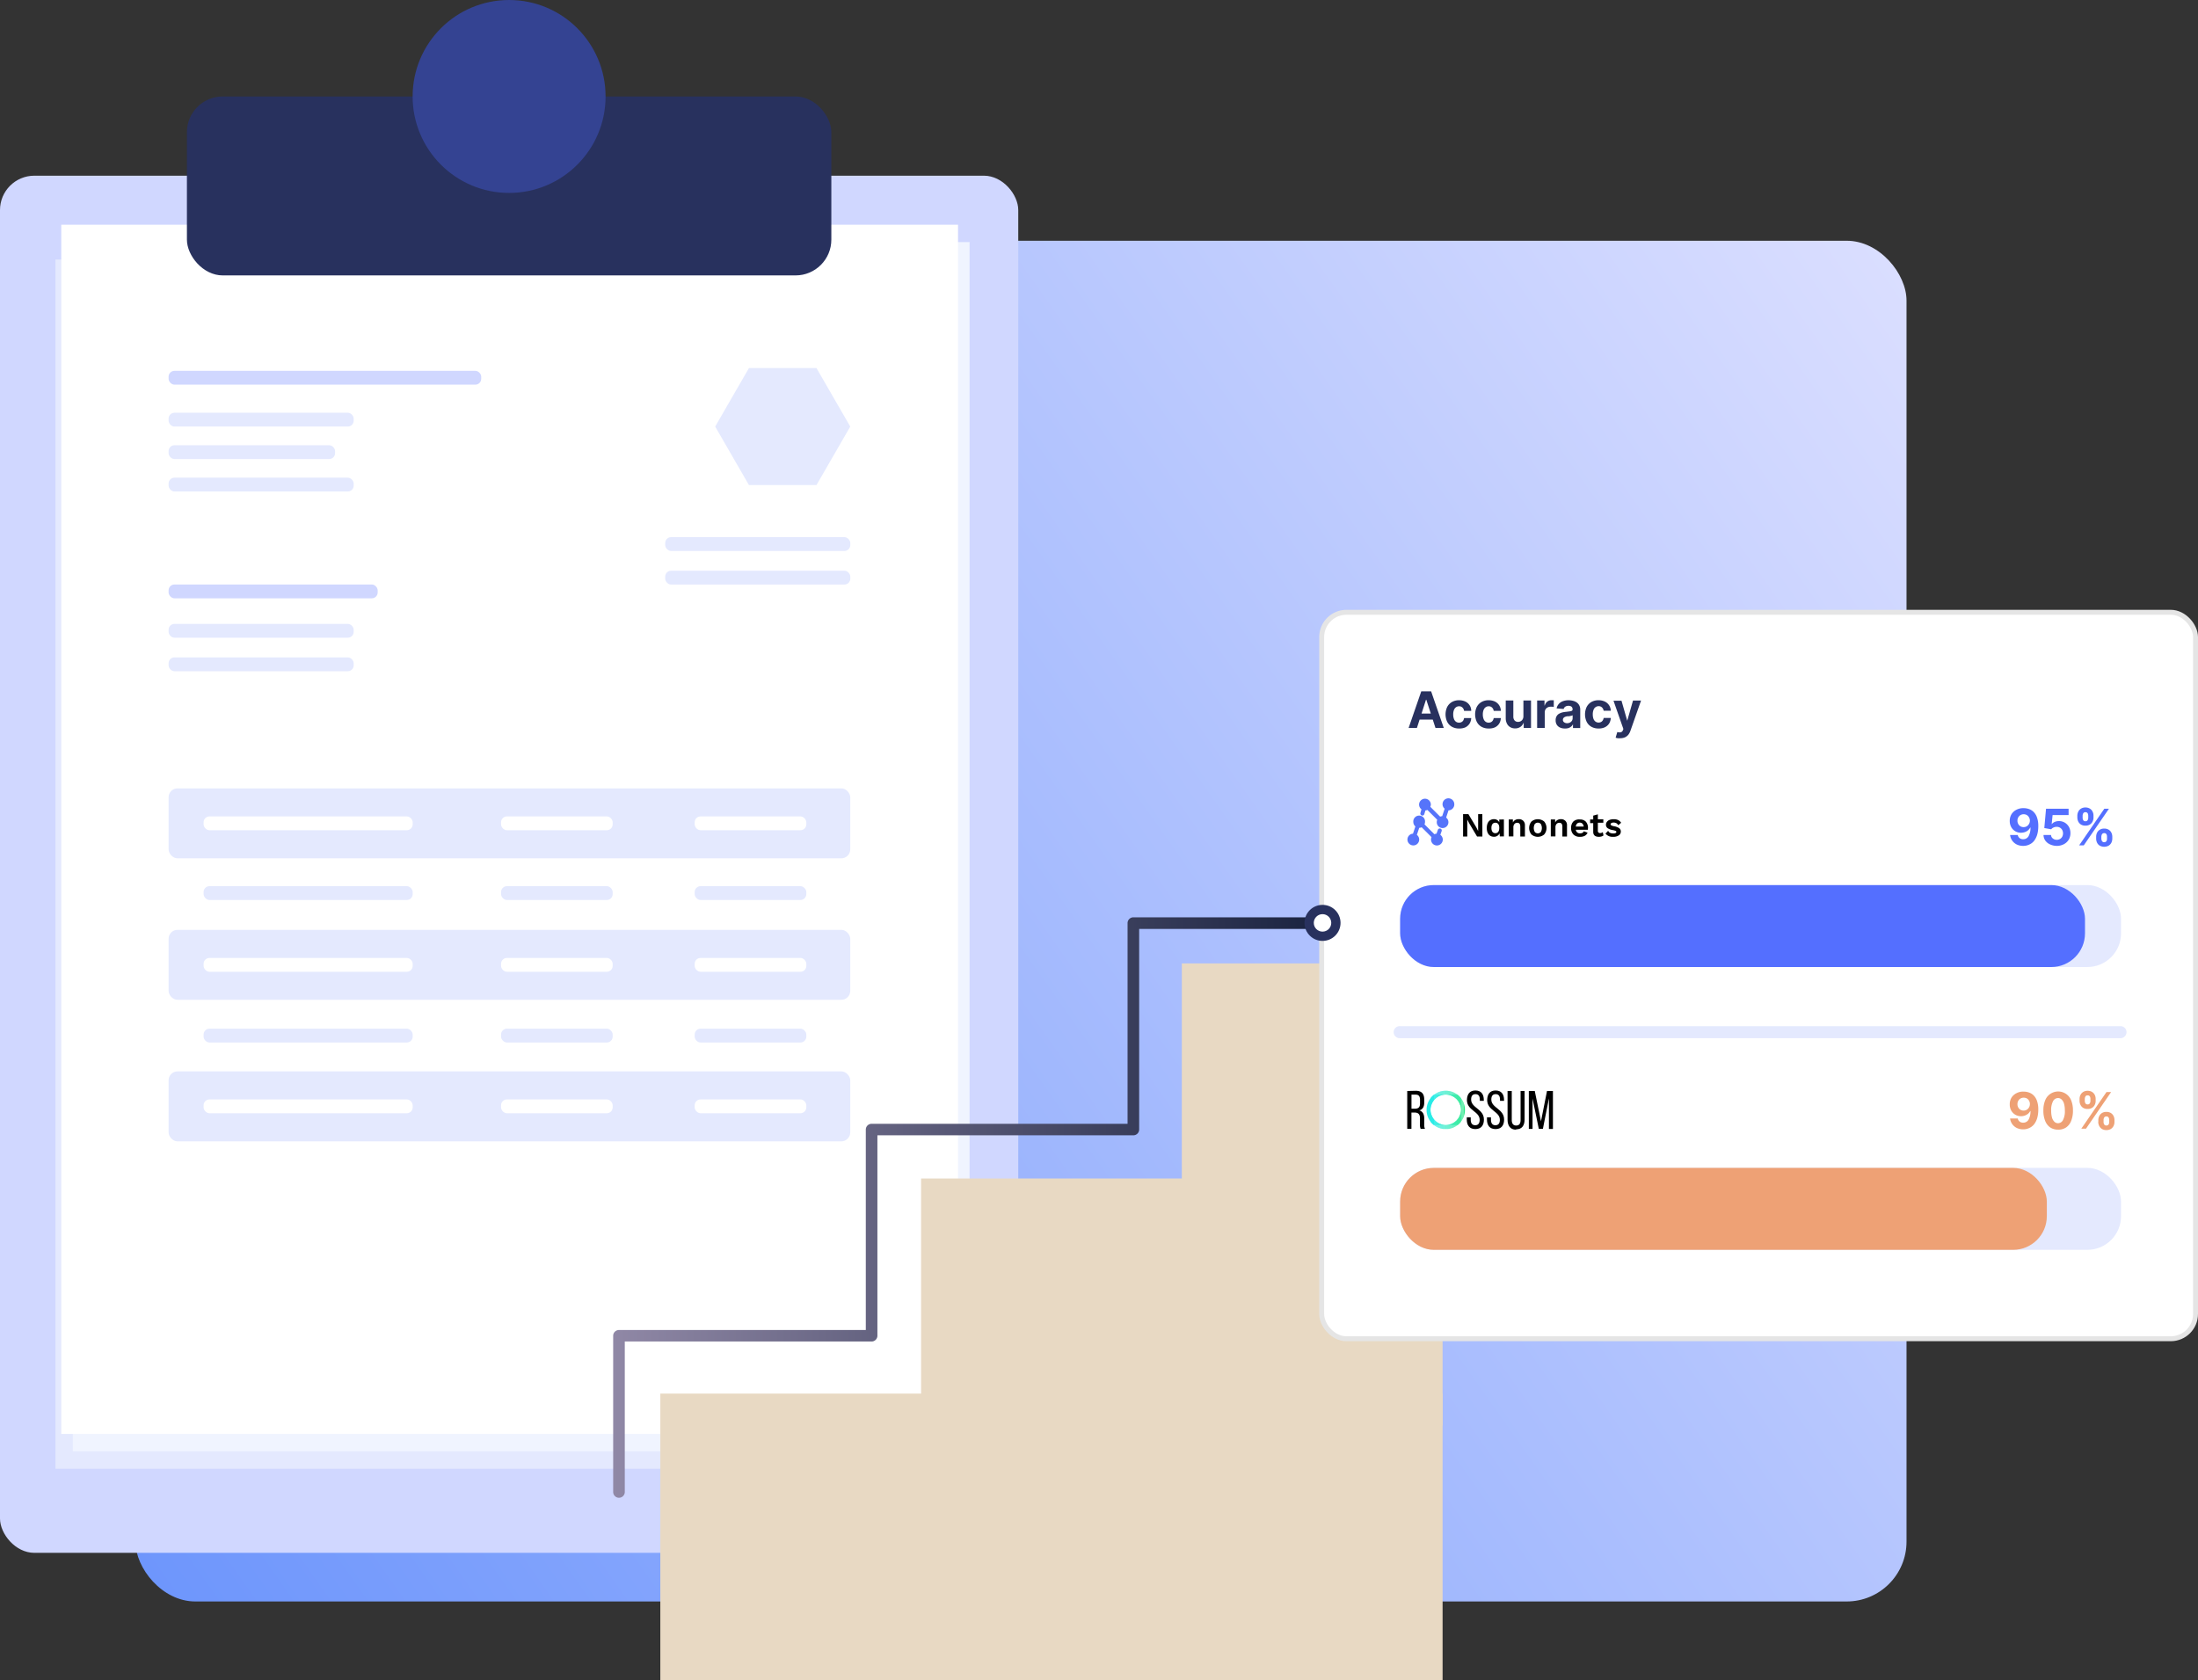 <svg xmlns="http://www.w3.org/2000/svg" xmlns:xlink="http://www.w3.org/1999/xlink" viewBox="0 0 445.21 340.32"><rect x="0" y="0" width="445.21" height="340.32" fill="#333333" stroke="none"/><defs><style>.cls-1{fill:none;clip-rule:evenodd;}.cls-2{fill:url(#New_Gradient_Swatch_copy_2);}.cls-3{fill:#d0d7ff;}.cls-4{fill:#e4e9fe;}.cls-5{fill:#f0f4ff;}.cls-11,.cls-6{fill:#fff;}.cls-7{fill:#28315e;}.cls-8{fill:#344392;}.cls-9{fill:#e8d9c3;}.cls-10{fill:url(#New_Gradient_Swatch_copy);}.cls-11{stroke:#e5e5e5;stroke-miterlimit:10;}.cls-12{fill:#546fff;}.cls-13{fill:#020202;}.cls-14{fill:#5674fa;}.cls-111,.cls-112,.cls-113,.cls-114,.cls-15{fill-rule:evenodd;}.cls-16{clip-path:url(#clip-path);}.cls-17{fill:#29ece7;}.cls-18{fill:#29ece6;}.cls-19{fill:#29ece5;}.cls-20{fill:#29ece4;}.cls-21{fill:#29ece3;}.cls-22{fill:#29ece2;}.cls-23{fill:#29ece1;}.cls-24{fill:#29ece0;}.cls-25{fill:#29ecdf;}.cls-26{fill:#29ecde;}.cls-27{fill:#29ecdd;}.cls-28{fill:#29ecdc;}.cls-29{fill:#29ebdb;}.cls-30{fill:#29ebda;}.cls-31{fill:#29ebd9;}.cls-32{fill:#29ebd8;}.cls-33{fill:#28ebd7;}.cls-34{fill:#28ebd6;}.cls-35{fill:#28ebd5;}.cls-36{fill:#28ebd4;}.cls-37{fill:#28ebd3;}.cls-38{fill:#28ebd2;}.cls-39{fill:#28ebd1;}.cls-40{fill:#28ebd0;}.cls-41{fill:#28ebcf;}.cls-42{fill:#28ebce;}.cls-43{fill:#28ebcd;}.cls-44{fill:#28ebcc;}.cls-45{fill:#28ebcb;}.cls-46{fill:#28ebca;}.cls-47{fill:#28ebc9;}.cls-48{fill:#28ebc8;}.cls-49{fill:#28ebc7;}.cls-50{fill:#28ebc6;}.cls-51{fill:#28ebc5;}.cls-52{fill:#28eac4;}.cls-53{fill:#28eac3;}.cls-54{fill:#28eac2;}.cls-55{fill:#28eac1;}.cls-56{fill:#28eac0;}.cls-57{fill:#28eabf;}.cls-58{fill:#28eabe;}.cls-59{fill:#28eabd;}.cls-60{fill:#28eabc;}.cls-61{fill:#28eabb;}.cls-62{fill:#28eaba;}.cls-63{fill:#28eab9;}.cls-64{fill:#27eab7;}.cls-65{fill:#27eab6;}.cls-66{fill:#27eab5;}.cls-67{fill:#27eab4;}.cls-68{fill:#27eab3;}.cls-69{fill:#27eab2;}.cls-70{fill:#27eab1;}.cls-71{fill:#27eab0;}.cls-72{fill:#27eaaf;}.cls-73{fill:#27eaae;}.cls-74{fill:#27eaad;}.cls-75{fill:#27eaac;}.cls-76{fill:#27e9ab;}.cls-77{fill:#27e9aa;}.cls-78{fill:#27e9a9;}.cls-79{fill:#27e9a8;}.cls-80{fill:#27e9a7;}.cls-81{fill:#27e9a6;}.cls-82{fill:#27e9a5;}.cls-83{fill:#27e9a4;}.cls-84{fill:#27e9a3;}.cls-85{fill:#27e9a2;}.cls-86{fill:#27e9a1;}.cls-87{fill:#27e9a0;}.cls-88{fill:#27e99f;}.cls-89{fill:#27e99e;}.cls-90{fill:#27e99d;}.cls-91{fill:#27e99c;}.cls-92{fill:#27e99b;}.cls-93{fill:#27e99a;}.cls-94{fill:#27e999;}.cls-95{fill:#26e998;}.cls-96{fill:#26e997;}.cls-97{fill:#26e996;}.cls-98{fill:#26e995;}.cls-99{fill:#26e894;}.cls-100{fill:#26e893;}.cls-101{fill:#26e892;}.cls-102{fill:#26e891;}.cls-103{fill:#26e890;}.cls-104{fill:#26e88f;}.cls-105{fill:#26e88e;}.cls-106{fill:#26e88d;}.cls-107{fill:#26e88c;}.cls-108{fill:#26e88b;}.cls-109{fill:#26e88a;}.cls-110,.cls-111{fill:#26e889;}.cls-112{fill:#26e888;}.cls-113{fill:#26e886;}.cls-114,.cls-115{fill:#26e885;}.cls-116{fill:#eea175;}</style><linearGradient id="New_Gradient_Swatch_copy_2" x1="387.55" y1="59" x2="26.06" y2="314.19" gradientUnits="userSpaceOnUse"><stop offset="0" stop-color="#dadeff"/><stop offset="1" stop-color="#6e96fc"/></linearGradient><linearGradient id="New_Gradient_Swatch_copy" x1="124.2" y1="244.62" x2="281.41" y2="244.62" gradientUnits="userSpaceOnUse"><stop offset="0" stop-color="#9088a6"/><stop offset="1" stop-color="#0e1936"/></linearGradient><clipPath id="clip-path"><path class="cls-1" d="M292.85,221.73a3.08,3.08,0,1,0,3.07,3.08A3.08,3.08,0,0,0,292.85,221.73Zm0,7a3.89,3.89,0,1,1,3.88-3.89,3.9,3.9,0,0,1-3.88,3.89Z"/></clipPath></defs><g id="Layer_2" data-name="Layer 2"><g id="Layer_1-2" data-name="Layer 1"><rect class="cls-2" x="27.44" y="48.77" width="358.73" height="275.64" rx="12.12"/><rect class="cls-3" y="35.59" width="206.25" height="278.97" rx="6.96"/><rect class="cls-4" x="11.23" y="52.57" width="181.64" height="244.95"/><rect class="cls-5" x="14.75" y="49.04" width="181.64" height="244.95"/><rect class="cls-6" x="12.41" y="45.52" width="181.64" height="244.95"/><rect class="cls-7" x="37.86" y="19.54" width="130.53" height="36.25" rx="7.25"/><circle class="cls-8" cx="103.12" cy="19.54" r="19.54"/><rect class="cls-3" x="34.15" y="75.12" width="63.32" height="2.8" rx="1.19"/><rect class="cls-3" x="34.15" y="118.4" width="42.35" height="2.8" rx="1.19"/><rect class="cls-4" x="34.15" y="83.61" width="37.49" height="2.8" rx="1.19"/><rect class="cls-4" x="34.15" y="90.19" width="33.72" height="2.8" rx="1.19"/><rect class="cls-4" x="34.15" y="96.76" width="37.49" height="2.8" rx="1.19"/><rect class="cls-4" x="34.15" y="126.38" width="37.49" height="2.8" rx="1.19"/><rect class="cls-4" x="34.15" y="133.17" width="37.49" height="2.8" rx="1.19"/><rect class="cls-4" x="134.74" y="108.81" width="37.49" height="2.8" rx="1.19"/><rect class="cls-4" x="134.74" y="115.61" width="37.49" height="2.8" rx="1.19"/><polygon class="cls-4" points="165.38 74.56 151.7 74.56 144.86 86.41 151.7 98.26 165.38 98.26 172.22 86.41 165.38 74.56"/><rect class="cls-4" x="34.15" y="159.7" width="138.07" height="14.17" rx="1.81"/><rect class="cls-4" x="34.15" y="188.36" width="138.07" height="14.17" rx="1.81"/><rect class="cls-4" x="34.15" y="217.03" width="138.07" height="14.17" rx="1.81"/><rect class="cls-6" x="41.24" y="165.38" width="42.35" height="2.8" rx="1.19"/><rect class="cls-6" x="101.49" y="165.38" width="22.61" height="2.8" rx="1.19"/><rect class="cls-6" x="140.71" y="165.38" width="22.61" height="2.8" rx="1.19"/><rect class="cls-6" x="41.24" y="194.05" width="42.35" height="2.8" rx="1.19"/><rect class="cls-6" x="101.49" y="194.05" width="22.61" height="2.8" rx="1.19"/><rect class="cls-6" x="140.71" y="194.05" width="22.61" height="2.8" rx="1.19"/><rect class="cls-6" x="41.24" y="222.71" width="42.35" height="2.8" rx="1.19"/><rect class="cls-6" x="101.49" y="222.71" width="22.61" height="2.8" rx="1.19"/><rect class="cls-6" x="140.71" y="222.71" width="22.61" height="2.8" rx="1.19"/><rect class="cls-4" x="41.24" y="208.38" width="42.35" height="2.8" rx="1.19"/><rect class="cls-4" x="101.49" y="208.38" width="22.61" height="2.8" rx="1.19"/><rect class="cls-4" x="140.71" y="208.38" width="22.61" height="2.8" rx="1.19"/><rect class="cls-4" x="41.24" y="179.51" width="42.35" height="2.8" rx="1.19"/><rect class="cls-4" x="101.49" y="179.51" width="22.61" height="2.8" rx="1.19"/><rect class="cls-4" x="140.71" y="179.51" width="22.61" height="2.8" rx="1.19"/><rect class="cls-9" x="186.57" y="238.73" width="105.63" height="50.03"/><rect class="cls-9" x="133.75" y="282.3" width="158.45" height="58.02"/><rect class="cls-9" x="239.38" y="195.16" width="52.82" height="53.15"/><path class="cls-10" d="M125.37,303.4a1.17,1.17,0,0,1-1.17-1.18V270.59a1.17,1.17,0,0,1,1.17-1.17h50v-40.6a1.17,1.17,0,0,1,1.18-1.17h51.84V187a1.18,1.18,0,0,1,1.18-1.18h50.66a1.18,1.18,0,1,1,0,2.35H230.74v40.63a1.18,1.18,0,0,1-1.17,1.18H177.72v40.59a1.18,1.18,0,0,1-1.17,1.18h-50v30.45A1.17,1.17,0,0,1,125.37,303.4Z"/><rect class="cls-11" x="267.71" y="124.03" width="177" height="147.16" rx="5.02"/><rect class="cls-4" x="283.6" y="179.29" width="146.02" height="16.6" rx="6.82"/><rect class="cls-12" x="283.6" y="179.29" width="138.72" height="16.6" rx="6.82"/><rect class="cls-4" x="283.6" y="236.58" width="146.02" height="16.6" rx="6.82"/><path class="cls-13" d="M300.26,169.45h-1.08l-1.59-2.67-.39-.76h0l0,.8v2.63h-.85v-4.53h1.08l1.58,2.65.39.77h0l0-.8v-2.62h.85Z"/><path class="cls-13" d="M308.54,166.27a1.22,1.22,0,0,1,.34.92v2.26h-.94v-2c0-.52-.21-.78-.61-.78a.73.73,0,0,0-.56.23,1,1,0,0,0-.23.71v1.82h-.94V166h.84l0,.62a1.11,1.11,0,0,1,.47-.51,1.35,1.35,0,0,1,.7-.17A1.24,1.24,0,0,1,308.54,166.27Z"/><path class="cls-13" d="M312.78,166.42a2.06,2.06,0,0,1,0,2.62,2,2,0,0,1-2.58,0,2.06,2.06,0,0,1,0-2.62,2,2,0,0,1,2.58,0Zm-1.9.5a1.67,1.67,0,0,0,0,1.62.82.82,0,0,0,1.22,0,1.67,1.67,0,0,0,0-1.62.82.82,0,0,0-1.22,0Z"/><path class="cls-13" d="M317.06,166.27a1.19,1.19,0,0,1,.34.92v2.26h-.94v-2c0-.52-.2-.78-.61-.78a.75.75,0,0,0-.56.23,1,1,0,0,0-.23.71v1.82h-.94V166H315l0,.62a1.11,1.11,0,0,1,.47-.51,1.32,1.32,0,0,1,.7-.17A1.2,1.2,0,0,1,317.06,166.27Z"/><path class="cls-13" d="M321.62,168.09h-2.43a.79.79,0,0,0,.86.72.9.9,0,0,0,.48-.11.55.55,0,0,0,.27-.31l.77.28a1.3,1.3,0,0,1-.55.63,2,2,0,0,1-1,.21,1.75,1.75,0,0,1-1.32-.47,1.78,1.78,0,0,1-.47-1.31,1.81,1.81,0,0,1,.45-1.31A1.68,1.68,0,0,1,320,166a1.6,1.6,0,0,1,1.23.46,1.86,1.86,0,0,1,.42,1.31C321.64,167.84,321.63,168,321.62,168.09Zm-2.18-1.25a1,1,0,0,0-.26.59h1.6a1,1,0,0,0-.26-.59.77.77,0,0,0-.54-.2A.75.75,0,0,0,319.44,166.84Z"/><path class="cls-13" d="M324.79,169.23a1.13,1.13,0,0,1-.41.21,1.83,1.83,0,0,1-.53.07c-.76,0-1.14-.34-1.14-1v-1.77h-.63V166h.63v-.78l.94-.26v1h1.11v.7h-1.11v1.62a.42.42,0,0,0,.47.47.78.78,0,0,0,.53-.19Z"/><path class="cls-13" d="M325.19,168.86l.55-.57a.81.81,0,0,0,.39.42,1.56,1.56,0,0,0,.64.12,1.17,1.17,0,0,0,.47-.08.25.25,0,0,0,.16-.23.23.23,0,0,0-.15-.2,2.4,2.4,0,0,0-.54-.16,2.6,2.6,0,0,1-1.1-.41.84.84,0,0,1-.32-.7.92.92,0,0,1,.18-.54,1.15,1.15,0,0,1,.52-.41,2.17,2.17,0,0,1,.84-.15,2,2,0,0,1,.93.17,1.5,1.5,0,0,1,.6.55l-.58.5a1,1,0,0,0-.38-.41,1.13,1.13,0,0,0-.56-.13.82.82,0,0,0-.44.1.26.26,0,0,0-.17.23.26.26,0,0,0,.16.24,1.79,1.79,0,0,0,.59.18,2.62,2.62,0,0,1,1,.39.83.83,0,0,1,.32.68.9.9,0,0,1-.41.77,1.93,1.93,0,0,1-1.16.29A1.81,1.81,0,0,1,325.19,168.86Z"/><path class="cls-14" d="M294.57,162.91a1.19,1.19,0,1,0-1.95.91l-.5,1.51a1.17,1.17,0,0,0-.41.1l-2-2a1.14,1.14,0,0,0,.11-.49,1.19,1.19,0,1,0-1.9,1l-.21.73a.42.42,0,0,0,.28.52.41.41,0,0,0,.51-.28l.22-.74a1.07,1.07,0,0,0,.4-.1l2,2a1.13,1.13,0,0,0-.1.49,1.18,1.18,0,1,0,2.36,0,1.17,1.17,0,0,0-.46-.94l.48-1.47A1.19,1.19,0,0,0,294.57,162.91Z"/><path class="cls-14" d="M291.74,169.13l.26-.75a.4.4,0,0,0,0-.32.42.42,0,0,0-.24-.21.4.4,0,0,0-.52.26l-.27.77a1.24,1.24,0,0,0-.43.11l-2-2a1.25,1.25,0,0,0,.1-.48,1.19,1.19,0,1,0-2.37,0,1.2,1.2,0,0,0,.42.9l-.49,1.47a1.19,1.19,0,1,0,.79.24l.48-1.43a1.17,1.17,0,0,0,.49-.11l2,2a1.29,1.29,0,0,0-.1.48,1.19,1.19,0,1,0,1.91-.93Z"/><path class="cls-13" d="M302.89,168.78c-.5,0-.8-.37-.8-1.06s.3-1.06.8-1.06.79.38.79,1v.07C303.68,168.41,303.38,168.78,302.89,168.78Zm.79-2.77v.56a1.14,1.14,0,0,0-1.06-.63c-.92,0-1.47.67-1.47,1.79s.55,1.77,1.47,1.77a1.19,1.19,0,0,0,1.12-.7l.05.63h.83V166Z"/><path class="cls-15" d="M286.54,224.59c.68,0,1.09-.22,1.09-1.05v-.74c0-.7-.25-1.06-.89-1.06h-.84v2.85Zm.22-3.63c1.21,0,1.72.62,1.72,1.76v.63c0,.85-.3,1.38-1,1.58.7.21,1,.79,1,1.61v1.2a2,2,0,0,0,.15.93h-.87a2,2,0,0,1-.14-.94v-1.21c0-.87-.41-1.15-1.12-1.15h-.61v3.3h-.85V221Z"/><g class="cls-16"><rect class="cls-17" x="288.96" y="220.92" width="1.49" height="7.77"/><rect class="cls-17" x="290.46" y="220.92" width="0.06" height="7.77"/><rect class="cls-18" x="290.52" y="220.92" width="0.06" height="7.77"/><rect class="cls-19" x="290.59" y="220.92" width="0.06" height="7.77"/><rect class="cls-20" x="290.65" y="220.92" width="0.06" height="7.77"/><rect class="cls-21" x="290.71" y="220.92" width="0.06" height="7.77"/><rect class="cls-22" x="290.78" y="220.92" width="0.06" height="7.77"/><rect class="cls-23" x="290.84" y="220.92" width="0.06" height="7.77"/><rect class="cls-24" x="290.91" y="220.92" width="0.06" height="7.77"/><rect class="cls-25" x="290.97" y="220.92" width="0.06" height="7.77"/><rect class="cls-26" x="291.04" y="220.92" width="0.06" height="7.77"/><rect class="cls-27" x="291.1" y="220.92" width="0.06" height="7.77"/><rect class="cls-28" x="291.16" y="220.92" width="0.06" height="7.77"/><rect class="cls-29" x="291.23" y="220.92" width="0.06" height="7.77"/><rect class="cls-30" x="291.29" y="220.92" width="0.06" height="7.77"/><rect class="cls-31" x="291.36" y="220.92" width="0.06" height="7.77"/><rect class="cls-32" x="291.42" y="220.92" width="0.06" height="7.77"/><rect class="cls-33" x="291.48" y="220.92" width="0.06" height="7.77"/><rect class="cls-34" x="291.55" y="220.92" width="0.06" height="7.77"/><rect class="cls-35" x="291.61" y="220.92" width="0.06" height="7.77"/><rect class="cls-36" x="291.68" y="220.92" width="0.06" height="7.77"/><rect class="cls-37" x="291.74" y="220.92" width="0.06" height="7.77"/><rect class="cls-38" x="291.81" y="220.92" width="0.06" height="7.77"/><rect class="cls-39" x="291.87" y="220.92" width="0.06" height="7.77"/><rect class="cls-40" x="291.93" y="220.92" width="0.06" height="7.77"/><rect class="cls-41" x="292" y="220.92" width="0.06" height="7.77"/><rect class="cls-42" x="292.06" y="220.92" width="0.06" height="7.77"/><rect class="cls-43" x="292.13" y="220.92" width="0.06" height="7.77"/><rect class="cls-44" x="292.19" y="220.92" width="0.06" height="7.77"/><rect class="cls-45" x="292.25" y="220.92" width="0.06" height="7.77"/><rect class="cls-46" x="292.32" y="220.92" width="0.06" height="7.77"/><rect class="cls-47" x="292.38" y="220.92" width="0.06" height="7.77"/><rect class="cls-48" x="292.45" y="220.92" width="0.06" height="7.77"/><rect class="cls-49" x="292.51" y="220.92" width="0.06" height="7.77"/><rect class="cls-50" x="292.58" y="220.92" width="0.06" height="7.77"/><rect class="cls-51" x="292.64" y="220.92" width="0.06" height="7.77"/><rect class="cls-52" x="292.7" y="220.92" width="0.06" height="7.77"/><rect class="cls-53" x="292.77" y="220.92" width="0.06" height="7.77"/><rect class="cls-54" x="292.83" y="220.92" width="0.06" height="7.77"/><rect class="cls-55" x="292.9" y="220.92" width="0.06" height="7.77"/><rect class="cls-56" x="292.96" y="220.92" width="0.06" height="7.77"/><rect class="cls-57" x="293.02" y="220.92" width="0.06" height="7.77"/><rect class="cls-58" x="293.09" y="220.92" width="0.06" height="7.77"/><rect class="cls-59" x="293.15" y="220.92" width="0.06" height="7.77"/><rect class="cls-60" x="293.22" y="220.92" width="0.06" height="7.77"/><rect class="cls-61" x="293.28" y="220.92" width="0.06" height="7.77"/><rect class="cls-62" x="293.35" y="220.92" width="0.06" height="7.77"/><rect class="cls-63" x="293.41" y="220.92" width="0.06" height="7.77"/><rect class="cls-64" x="293.47" y="220.92" width="0.06" height="7.77"/><rect class="cls-65" x="293.54" y="220.92" width="0.06" height="7.77"/><rect class="cls-66" x="293.6" y="220.92" width="0.06" height="7.77"/><rect class="cls-67" x="293.67" y="220.92" width="0.06" height="7.77"/><rect class="cls-68" x="293.73" y="220.92" width="0.06" height="7.77"/><rect class="cls-69" x="293.79" y="220.92" width="0.06" height="7.77"/><rect class="cls-70" x="293.86" y="220.92" width="0.06" height="7.77"/><rect class="cls-71" x="293.92" y="220.92" width="0.06" height="7.77"/><rect class="cls-72" x="293.99" y="220.92" width="0.06" height="7.77"/><rect class="cls-73" x="294.05" y="220.92" width="0.06" height="7.77"/><rect class="cls-74" x="294.11" y="220.92" width="0.06" height="7.77"/><rect class="cls-75" x="294.18" y="220.92" width="0.06" height="7.77"/><rect class="cls-76" x="294.24" y="220.92" width="0.06" height="7.77"/><rect class="cls-77" x="294.31" y="220.92" width="0.06" height="7.77"/><rect class="cls-78" x="294.37" y="220.92" width="0.06" height="7.77"/><rect class="cls-79" x="294.44" y="220.92" width="0.06" height="7.77"/><rect class="cls-80" x="294.5" y="220.92" width="0.06" height="7.77"/><rect class="cls-81" x="294.56" y="220.92" width="0.06" height="7.77"/><rect class="cls-82" x="294.63" y="220.92" width="0.06" height="7.77"/><rect class="cls-83" x="294.69" y="220.92" width="0.06" height="7.77"/><rect class="cls-84" x="294.76" y="220.92" width="0.06" height="7.77"/><rect class="cls-85" x="294.82" y="220.92" width="0.06" height="7.77"/><rect class="cls-86" x="294.88" y="220.92" width="0.06" height="7.77"/><rect class="cls-87" x="294.95" y="220.92" width="0.06" height="7.77"/><rect class="cls-88" x="295.01" y="220.92" width="0.06" height="7.77"/><rect class="cls-89" x="295.08" y="220.92" width="0.06" height="7.77"/><rect class="cls-90" x="295.14" y="220.92" width="0.06" height="7.77"/><rect class="cls-91" x="295.21" y="220.92" width="0.06" height="7.77"/><rect class="cls-92" x="295.27" y="220.92" width="0.06" height="7.77"/><rect class="cls-93" x="295.33" y="220.92" width="0.06" height="7.77"/><rect class="cls-94" x="295.4" y="220.92" width="0.06" height="7.77"/><rect class="cls-95" x="295.46" y="220.92" width="0.06" height="7.77"/><rect class="cls-96" x="295.53" y="220.92" width="0.06" height="7.77"/><rect class="cls-97" x="295.59" y="220.92" width="0.06" height="7.77"/><rect class="cls-98" x="295.65" y="220.92" width="0.06" height="7.77"/><rect class="cls-99" x="295.72" y="220.92" width="0.06" height="7.77"/><rect class="cls-100" x="295.78" y="220.92" width="0.06" height="7.77"/><rect class="cls-101" x="295.85" y="220.92" width="0.06" height="7.77"/><rect class="cls-102" x="295.91" y="220.92" width="0.06" height="7.77"/><rect class="cls-103" x="295.98" y="220.92" width="0.06" height="7.77"/><rect class="cls-104" x="296.04" y="220.92" width="0.06" height="7.77"/><rect class="cls-105" x="296.1" y="220.92" width="0.06" height="7.77"/><rect class="cls-106" x="296.17" y="220.92" width="0.06" height="7.77"/><rect class="cls-107" x="296.23" y="220.92" width="0.06" height="7.77"/><rect class="cls-108" x="296.3" y="220.92" width="0.06" height="7.77"/><rect class="cls-109" x="296.36" y="220.92" width="0.06" height="7.77"/><rect class="cls-110" x="296.42" y="220.92" width="0.06" height="7.77"/><path class="cls-111" d="M296.49,228.7v0Z"/><path class="cls-112" d="M296.49,228.7v0Z"/><path class="cls-113" d="M296.49,228.7v0Z"/><path class="cls-114" d="M296.49,228.7v0Z"/><rect class="cls-115" x="296.49" y="220.92" width="0.24" height="7.77"/><rect class="cls-17" x="289.77" y="221.73" width="0.69" height="6.16"/><rect class="cls-17" x="290.46" y="221.73" width="0.06" height="6.16"/><rect class="cls-18" x="290.52" y="221.73" width="0.06" height="6.16"/><rect class="cls-19" x="290.59" y="221.73" width="0.06" height="6.16"/><rect class="cls-20" x="290.65" y="221.73" width="0.06" height="6.16"/><rect class="cls-21" x="290.71" y="221.73" width="0.06" height="6.16"/><rect class="cls-22" x="290.78" y="221.73" width="0.06" height="6.16"/><rect class="cls-23" x="290.84" y="221.73" width="0.06" height="6.16"/><rect class="cls-24" x="290.91" y="221.73" width="0.06" height="6.16"/><rect class="cls-25" x="290.97" y="221.73" width="0.06" height="6.16"/><rect class="cls-26" x="291.04" y="221.73" width="0.06" height="6.16"/><rect class="cls-27" x="291.1" y="221.73" width="0.06" height="6.16"/><rect class="cls-28" x="291.16" y="221.73" width="0.06" height="6.16"/><rect class="cls-29" x="291.23" y="221.73" width="0.06" height="6.16"/><rect class="cls-30" x="291.29" y="221.73" width="0.06" height="6.16"/><rect class="cls-31" x="291.36" y="221.73" width="0.06" height="6.16"/><rect class="cls-32" x="291.42" y="221.73" width="0.06" height="6.16"/><rect class="cls-33" x="291.48" y="221.73" width="0.06" height="6.16"/><rect class="cls-34" x="291.55" y="221.73" width="0.06" height="6.16"/><rect class="cls-35" x="291.61" y="221.73" width="0.06" height="6.16"/><rect class="cls-36" x="291.68" y="221.73" width="0.06" height="6.16"/><rect class="cls-37" x="291.74" y="221.73" width="0.06" height="6.16"/><rect class="cls-38" x="291.81" y="221.73" width="0.06" height="6.16"/><rect class="cls-39" x="291.87" y="221.73" width="0.06" height="6.16"/><rect class="cls-40" x="291.93" y="221.73" width="0.06" height="6.16"/><rect class="cls-41" x="292" y="221.73" width="0.06" height="6.16"/><rect class="cls-42" x="292.06" y="221.73" width="0.06" height="6.16"/><rect class="cls-43" x="292.13" y="221.73" width="0.06" height="6.16"/><rect class="cls-44" x="292.19" y="221.73" width="0.06" height="6.16"/><rect class="cls-45" x="292.25" y="221.73" width="0.06" height="6.16"/><rect class="cls-46" x="292.32" y="221.73" width="0.06" height="6.16"/><rect class="cls-47" x="292.38" y="221.73" width="0.06" height="6.16"/><rect class="cls-48" x="292.45" y="221.73" width="0.06" height="6.16"/><rect class="cls-49" x="292.51" y="221.73" width="0.06" height="6.16"/><rect class="cls-50" x="292.58" y="221.73" width="0.06" height="6.16"/><rect class="cls-51" x="292.64" y="221.73" width="0.06" height="6.16"/><rect class="cls-52" x="292.7" y="221.73" width="0.06" height="6.16"/><rect class="cls-53" x="292.77" y="221.73" width="0.06" height="6.16"/><rect class="cls-54" x="292.83" y="221.73" width="0.06" height="6.16"/><rect class="cls-55" x="292.9" y="221.73" width="0.06" height="6.16"/><rect class="cls-56" x="292.96" y="221.73" width="0.06" height="6.16"/><rect class="cls-57" x="293.02" y="221.73" width="0.06" height="6.16"/><rect class="cls-58" x="293.09" y="221.73" width="0.06" height="6.16"/><rect class="cls-59" x="293.15" y="221.73" width="0.06" height="6.16"/><rect class="cls-60" x="293.22" y="221.73" width="0.06" height="6.16"/><rect class="cls-61" x="293.28" y="221.73" width="0.06" height="6.16"/><rect class="cls-62" x="293.35" y="221.73" width="0.06" height="6.16"/><rect class="cls-63" x="293.41" y="221.73" width="0.06" height="6.16"/><rect class="cls-64" x="293.47" y="221.73" width="0.06" height="6.16"/><rect class="cls-65" x="293.54" y="221.73" width="0.06" height="6.16"/><rect class="cls-66" x="293.6" y="221.73" width="0.06" height="6.16"/><rect class="cls-67" x="293.67" y="221.73" width="0.06" height="6.16"/><rect class="cls-68" x="293.73" y="221.73" width="0.06" height="6.16"/><rect class="cls-69" x="293.79" y="221.73" width="0.06" height="6.16"/><rect class="cls-70" x="293.86" y="221.73" width="0.06" height="6.16"/><rect class="cls-71" x="293.92" y="221.73" width="0.06" height="6.16"/><rect class="cls-72" x="293.99" y="221.73" width="0.06" height="6.16"/><rect class="cls-73" x="294.05" y="221.73" width="0.06" height="6.16"/><rect class="cls-74" x="294.11" y="221.73" width="0.06" height="6.16"/><rect class="cls-75" x="294.18" y="221.73" width="0.06" height="6.16"/><rect class="cls-76" x="294.24" y="221.73" width="0.06" height="6.16"/><rect class="cls-77" x="294.31" y="221.73" width="0.06" height="6.16"/><rect class="cls-78" x="294.37" y="221.73" width="0.06" height="6.16"/><rect class="cls-79" x="294.44" y="221.73" width="0.06" height="6.16"/><rect class="cls-80" x="294.5" y="221.73" width="0.06" height="6.16"/><rect class="cls-81" x="294.56" y="221.73" width="0.06" height="6.16"/><rect class="cls-82" x="294.63" y="221.73" width="0.06" height="6.16"/><rect class="cls-83" x="294.69" y="221.73" width="0.06" height="6.16"/><rect class="cls-84" x="294.76" y="221.73" width="0.06" height="6.16"/><rect class="cls-85" x="294.82" y="221.73" width="0.06" height="6.16"/><rect class="cls-86" x="294.88" y="221.73" width="0.06" height="6.16"/><rect class="cls-87" x="294.95" y="221.73" width="0.06" height="6.16"/><rect class="cls-88" x="295.01" y="221.73" width="0.06" height="6.16"/><rect class="cls-89" x="295.08" y="221.73" width="0.06" height="6.16"/><rect class="cls-90" x="295.14" y="221.73" width="0.06" height="6.16"/><rect class="cls-91" x="295.21" y="221.73" width="0.06" height="6.16"/><rect class="cls-92" x="295.27" y="221.73" width="0.06" height="6.16"/><rect class="cls-93" x="295.33" y="221.73" width="0.06" height="6.16"/><rect class="cls-94" x="295.4" y="221.73" width="0.06" height="6.16"/><rect class="cls-95" x="295.46" y="221.73" width="0.06" height="6.16"/><rect class="cls-96" x="295.53" y="221.73" width="0.06" height="6.16"/><rect class="cls-97" x="295.59" y="221.73" width="0.06" height="6.16"/><rect class="cls-98" x="295.65" y="221.73" width="0.06" height="6.16"/><rect class="cls-99" x="295.72" y="221.73" width="0.06" height="6.16"/><rect class="cls-100" x="295.78" y="221.73" width="0.06" height="6.16"/><rect class="cls-101" x="295.85" y="221.73" width="0.06" height="6.16"/><rect class="cls-102" x="295.91" y="221.73" width="0.01" height="6.16"/></g><path class="cls-15" d="M298.85,220.9h0c1.16,0,1.7.76,1.7,1.93V223h-.81v-.26c0-.69-.26-1.1-.88-1.1s-.88.41-.88,1.09c0,1.73,2.59,1.89,2.59,4.06,0,1.17-.57,1.93-1.74,1.93s-1.73-.76-1.73-1.93v-.44h.8v.49c0,.69.29,1.1.91,1.1s.9-.41.9-1.1c0-1.72-2.58-1.88-2.58-4C297.15,221.64,297.7,220.9,298.85,220.9Zm4.09,0h0c1.16,0,1.71.76,1.71,1.93V223h-.82v-.26c0-.69-.26-1.1-.88-1.1s-.88.41-.88,1.09c0,1.73,2.59,1.89,2.59,4.06,0,1.17-.56,1.93-1.74,1.93s-1.73-.76-1.73-1.93v-.44H302v.49c0,.69.28,1.1.9,1.1s.9-.41.9-1.1c0-1.72-2.57-1.88-2.57-4C301.25,221.64,301.79,220.9,302.94,220.9Zm4.16,7.87h0c1.18,0,1.71-.78,1.71-2V221H308v5.89c0,.69-.27,1.11-.89,1.11s-.9-.42-.9-1.11V221h-.85v5.84c0,1.17.54,2,1.71,2Z"/><g id="b"><path class="cls-15" d="M312.52,228.67h-.83l-1.27-6.13v6.14h-.75V221h1.2l1.26,6.15,1.22-6.15h1.2v7.7h-.81v-6.2Z"/></g><rect class="cls-116" x="283.6" y="236.58" width="130.99" height="16.6" rx="6.82"/><path class="cls-12" d="M409.9,163.71a3.14,3.14,0,0,1,1.1.19,2.42,2.42,0,0,1,.95.61,2.92,2.92,0,0,1,.66,1.12,5.08,5.08,0,0,1,.25,1.72,6.13,6.13,0,0,1-.21,1.68,3.89,3.89,0,0,1-.61,1.26,2.57,2.57,0,0,1-1,.79,2.82,2.82,0,0,1-1.24.27,2.92,2.92,0,0,1-1.32-.29,2.44,2.44,0,0,1-1.33-1.91h1.55a1.07,1.07,0,0,0,.38.63,1.12,1.12,0,0,0,.72.22,1.21,1.21,0,0,0,1.1-.63,3.49,3.49,0,0,0,.38-1.73h-.05a1.88,1.88,0,0,1-.45.56,2,2,0,0,1-.65.36,2.44,2.44,0,0,1-.77.13,2.27,2.27,0,0,1-1.17-.31,2.23,2.23,0,0,1-.82-.85,2.5,2.5,0,0,1-.29-1.24,2.56,2.56,0,0,1,.34-1.33,2.48,2.48,0,0,1,1-.92A2.93,2.93,0,0,1,409.9,163.71Zm0,1.23a1.29,1.29,0,0,0-.65.17,1.28,1.28,0,0,0-.61,1.14,1.29,1.29,0,0,0,.16.66,1.24,1.24,0,0,0,.44.47,1.26,1.26,0,0,0,.65.17,1.21,1.21,0,0,0,.5-.1,1.38,1.38,0,0,0,.4-.28,1.51,1.51,0,0,0,.27-.42,1.45,1.45,0,0,0,.1-.51,1.31,1.31,0,0,0-.17-.65,1.2,1.2,0,0,0-.44-.48A1.31,1.31,0,0,0,409.91,164.94Z"/><path class="cls-12" d="M416.66,171.35a3.32,3.32,0,0,1-1.37-.28,2.37,2.37,0,0,1-1-.78,2,2,0,0,1-.37-1.14h1.52a.93.93,0,0,0,.37.7,1.23,1.23,0,0,0,.8.27,1.29,1.29,0,0,0,.65-.17,1.17,1.17,0,0,0,.45-.46,1.45,1.45,0,0,0,.16-.68,1.41,1.41,0,0,0-.17-.69,1.24,1.24,0,0,0-.45-.46,1.36,1.36,0,0,0-.67-.17,1.6,1.6,0,0,0-.63.14,1.08,1.08,0,0,0-.47.36l-1.4-.25.35-3.91H419v1.28h-3.24l-.19,1.86h0a1.58,1.58,0,0,1,.59-.46,2.1,2.1,0,0,1,.88-.18,2.29,2.29,0,0,1,1.2.32,2.36,2.36,0,0,1,.83.86,2.61,2.61,0,0,1,.3,1.26,2.54,2.54,0,0,1-.35,1.33,2.46,2.46,0,0,1-1,.92A3.07,3.07,0,0,1,416.66,171.35Z"/><path class="cls-12" d="M420.77,165.61v-.39a1.87,1.87,0,0,1,.2-.82,1.44,1.44,0,0,1,.55-.6,1.65,1.65,0,0,1,.88-.23,1.67,1.67,0,0,1,.9.23,1.38,1.38,0,0,1,.55.6,1.74,1.74,0,0,1,.19.82v.39a1.71,1.71,0,0,1-.19.82,1.44,1.44,0,0,1-.55.6,1.69,1.69,0,0,1-.9.22,1.66,1.66,0,0,1-.89-.22,1.51,1.51,0,0,1-.55-.6A2,2,0,0,1,420.77,165.61Zm.36,5.64,5.1-7.42h.94l-5.1,7.42Zm.71-6v.39a1,1,0,0,0,.12.49.46.46,0,0,0,.44.23.47.47,0,0,0,.46-.23,1,1,0,0,0,.12-.49v-.39a1.14,1.14,0,0,0-.11-.49.49.49,0,0,0-.47-.23.46.46,0,0,0-.44.23A1.07,1.07,0,0,0,421.84,165.22Zm2.74,4.64v-.4a1.9,1.9,0,0,1,.19-.82,1.47,1.47,0,0,1,.56-.6,1.62,1.62,0,0,1,.88-.22,1.67,1.67,0,0,1,.9.22,1.44,1.44,0,0,1,.55.6,1.9,1.9,0,0,1,.19.82v.4a1.9,1.9,0,0,1-.19.82,1.47,1.47,0,0,1-.56.6,1.91,1.91,0,0,1-1.78,0,1.44,1.44,0,0,1-.55-.6A1.9,1.9,0,0,1,424.58,169.86Zm1.05-.4v.4a1.15,1.15,0,0,0,.13.48.47.47,0,0,0,.45.23.51.51,0,0,0,.46-.22.93.93,0,0,0,.11-.49v-.4a.93.93,0,0,0-.11-.49.47.47,0,0,0-.46-.23.49.49,0,0,0-.45.23A1.19,1.19,0,0,0,425.63,169.46Z"/><path class="cls-7" d="M287,147.46h-1.68l2.56-7.41h2l2.56,7.41h-1.68l-1.86-5.72h-.06Zm-.11-2.91h4v1.22h-4Z"/><path class="cls-7" d="M295.54,147.57a2.86,2.86,0,0,1-1.47-.36,2.41,2.41,0,0,1-.94-1,3.57,3.57,0,0,1,0-3,2.5,2.5,0,0,1,.95-1,2.81,2.81,0,0,1,1.45-.36,3,3,0,0,1,1.28.26,2.16,2.16,0,0,1,.86.75A2.06,2.06,0,0,1,298,144h-1.45a1.1,1.1,0,0,0-.33-.67.93.93,0,0,0-.68-.26,1.05,1.05,0,0,0-.63.2,1.22,1.22,0,0,0-.41.56,2.33,2.33,0,0,0-.15.89,2.44,2.44,0,0,0,.15.91,1.17,1.17,0,0,0,.41.57,1.1,1.1,0,0,0,1.1.08.89.89,0,0,0,.36-.31,1.28,1.28,0,0,0,.18-.51H298a2.34,2.34,0,0,1-.34,1.13,2.14,2.14,0,0,1-.85.75A2.92,2.92,0,0,1,295.54,147.57Z"/><path class="cls-7" d="M301.53,147.57a2.86,2.86,0,0,1-1.47-.36,2.41,2.41,0,0,1-.94-1,3.57,3.57,0,0,1,0-3,2.5,2.5,0,0,1,.95-1,2.79,2.79,0,0,1,1.45-.36,3,3,0,0,1,1.28.26A2.13,2.13,0,0,1,304,144h-1.45a1.1,1.1,0,0,0-.33-.67.93.93,0,0,0-.68-.26,1.05,1.05,0,0,0-.63.2,1.22,1.22,0,0,0-.41.56,2.33,2.33,0,0,0-.15.89,2.44,2.44,0,0,0,.15.91,1.17,1.17,0,0,0,.41.57,1.1,1.1,0,0,0,1.1.08.87.87,0,0,0,.35-.31,1.15,1.15,0,0,0,.19-.51H304a2.34,2.34,0,0,1-.34,1.13,2.1,2.1,0,0,1-.86.75A2.84,2.84,0,0,1,301.53,147.57Z"/><path class="cls-7" d="M308.57,145.1v-3.2h1.54v5.56h-1.48v-1h-.05a1.69,1.69,0,0,1-.63.79,1.81,1.81,0,0,1-1.06.3,1.86,1.86,0,0,1-1-.26,1.64,1.64,0,0,1-.66-.72,2.41,2.41,0,0,1-.24-1.12V141.9h1.54v3.27a1.15,1.15,0,0,0,.26.78.91.91,0,0,0,.7.28,1,1,0,0,0,.52-.13,1,1,0,0,0,.4-.38A1.21,1.21,0,0,0,308.57,145.1Z"/><path class="cls-7" d="M311.35,147.46V141.9h1.49v1h.06a1.45,1.45,0,0,1,.51-.78,1.33,1.33,0,0,1,.83-.27l.25,0,.23,0v1.36a1.54,1.54,0,0,0-.3-.05l-.35,0a1.23,1.23,0,0,0-.61.15,1.08,1.08,0,0,0-.42.4,1.23,1.23,0,0,0-.15.61v3.14Z"/><path class="cls-7" d="M316.94,147.57a2.24,2.24,0,0,1-.95-.19,1.52,1.52,0,0,1-.65-.55,1.66,1.66,0,0,1-.24-.92,1.55,1.55,0,0,1,.17-.78,1.33,1.33,0,0,1,.46-.51,2.71,2.71,0,0,1,.67-.29,4.82,4.82,0,0,1,.79-.13l.78-.1a1.09,1.09,0,0,0,.43-.13.3.3,0,0,0,.13-.27v0a.7.7,0,0,0-.21-.54.94.94,0,0,0-.61-.18,1.13,1.13,0,0,0-.67.18.83.83,0,0,0-.32.46l-1.43-.12a2,2,0,0,1,.43-.88,2,2,0,0,1,.82-.57,3.26,3.26,0,0,1,1.17-.2,3.68,3.68,0,0,1,.89.11,2.28,2.28,0,0,1,.76.33,1.64,1.64,0,0,1,.52.59,1.75,1.75,0,0,1,.2.85v3.75h-1.47v-.77h0a1.47,1.47,0,0,1-.36.46,1.78,1.78,0,0,1-.54.31A2.29,2.29,0,0,1,316.94,147.57Zm.45-1.07a1.32,1.32,0,0,0,.6-.13,1.13,1.13,0,0,0,.41-.37,1,1,0,0,0,.14-.52v-.6a.42.42,0,0,1-.19.09l-.28.07-.32.05-.28,0a1.88,1.88,0,0,0-.47.13.8.8,0,0,0-.32.24.57.57,0,0,0-.11.36.56.56,0,0,0,.23.48A1,1,0,0,0,317.39,146.5Z"/><path class="cls-7" d="M323.79,147.57a2.86,2.86,0,0,1-1.47-.36,2.41,2.41,0,0,1-.94-1,3.57,3.57,0,0,1,0-3,2.54,2.54,0,0,1,.94-1,2.85,2.85,0,0,1,1.46-.36,2.94,2.94,0,0,1,1.27.26,2.13,2.13,0,0,1,.87.75,2.15,2.15,0,0,1,.35,1.12h-1.45a1.15,1.15,0,0,0-.33-.67.93.93,0,0,0-.68-.26,1.05,1.05,0,0,0-.63.2,1.1,1.1,0,0,0-.41.56,2.33,2.33,0,0,0-.15.89,2.68,2.68,0,0,0,.14.91,1.25,1.25,0,0,0,.42.57,1.1,1.1,0,0,0,1.1.08.87.87,0,0,0,.35-.31,1.15,1.15,0,0,0,.19-.51h1.45a2.34,2.34,0,0,1-.34,1.13,2.16,2.16,0,0,1-.86.75A2.84,2.84,0,0,1,323.79,147.57Z"/><path class="cls-7" d="M328.22,149.54a3.12,3.12,0,0,1-.55,0,1.81,1.81,0,0,1-.42-.11l.34-1.15a1.44,1.44,0,0,0,.69.06.66.66,0,0,0,.45-.43l.09-.24-2-5.72h1.62L329.6,146h0l1.17-4.09h1.63l-2.16,6.15a2.9,2.9,0,0,1-.42.78,2,2,0,0,1-.68.52A2.37,2.37,0,0,1,328.22,149.54Z"/><path class="cls-116" d="M409.9,221.13a3.14,3.14,0,0,1,1.1.19,2.42,2.42,0,0,1,.95.61,2.92,2.92,0,0,1,.66,1.12,5.08,5.08,0,0,1,.25,1.72,6.13,6.13,0,0,1-.21,1.68,3.89,3.89,0,0,1-.61,1.26,2.67,2.67,0,0,1-1,.79,2.82,2.82,0,0,1-1.24.27,2.92,2.92,0,0,1-1.32-.29,2.49,2.49,0,0,1-.91-.79,2.42,2.42,0,0,1-.42-1.12h1.55a1.07,1.07,0,0,0,.38.63,1.12,1.12,0,0,0,.72.22,1.21,1.21,0,0,0,1.1-.63,3.49,3.49,0,0,0,.38-1.73h-.05a1.88,1.88,0,0,1-.45.56,2.41,2.41,0,0,1-.65.36,2.44,2.44,0,0,1-.77.13,2.27,2.27,0,0,1-1.17-.31,2.23,2.23,0,0,1-.82-.85,2.5,2.5,0,0,1-.29-1.24,2.59,2.59,0,0,1,.34-1.34,2.46,2.46,0,0,1,1-.91A2.83,2.83,0,0,1,409.9,221.13Zm0,1.23a1.29,1.29,0,0,0-.65.17,1.27,1.27,0,0,0-.45.47,1.35,1.35,0,0,0-.16.67,1.29,1.29,0,0,0,.16.66,1.24,1.24,0,0,0,.44.47,1.26,1.26,0,0,0,.65.17,1.21,1.21,0,0,0,.5-.1,1.38,1.38,0,0,0,.4-.28,1.51,1.51,0,0,0,.27-.42,1.45,1.45,0,0,0,.1-.51A1.29,1.29,0,0,0,411,223a1.2,1.2,0,0,0-.44-.48A1.31,1.31,0,0,0,409.91,222.36Z"/><path class="cls-116" d="M416.86,228.83a2.82,2.82,0,0,1-1.61-.46,2.93,2.93,0,0,1-1-1.32,5.43,5.43,0,0,1-.36-2.09,5.31,5.31,0,0,1,.36-2.06,2.83,2.83,0,0,1,5.27,0,5.31,5.31,0,0,1,.36,2.06,5.43,5.43,0,0,1-.36,2.09,2.83,2.83,0,0,1-1,1.32A2.74,2.74,0,0,1,416.86,228.83Zm0-1.3a1.13,1.13,0,0,0,1-.64,3.8,3.8,0,0,0,.38-1.93,5,5,0,0,0-.17-1.4,1.83,1.83,0,0,0-.49-.84,1.05,1.05,0,0,0-.73-.29,1.16,1.16,0,0,0-1,.64,3.77,3.77,0,0,0-.38,1.89,5.23,5.23,0,0,0,.17,1.43,1.87,1.87,0,0,0,.49.85A1.06,1.06,0,0,0,416.86,227.53Z"/><path class="cls-116" d="M421.22,223v-.39a1.74,1.74,0,0,1,.19-.82,1.51,1.51,0,0,1,.55-.6,1.68,1.68,0,0,1,.89-.23,1.72,1.72,0,0,1,.9.23,1.51,1.51,0,0,1,.55.6,1.86,1.86,0,0,1,.18.82V223a1.74,1.74,0,0,1-.19.82,1.44,1.44,0,0,1-.55.6,1.66,1.66,0,0,1-.89.22,1.69,1.69,0,0,1-.9-.22,1.48,1.48,0,0,1-.54-.6A1.74,1.74,0,0,1,421.22,223Zm.35,5.64,5.1-7.42h.94l-5.09,7.42Zm.71-6V223a1,1,0,0,0,.12.49.48.48,0,0,0,.45.23.47.47,0,0,0,.45-.23,1,1,0,0,0,.12-.49v-.39a1,1,0,0,0-.11-.49.48.48,0,0,0-.46-.23.47.47,0,0,0-.45.23A1.07,1.07,0,0,0,422.28,222.64Zm2.74,4.63v-.39a1.77,1.77,0,0,1,.2-.82,1.44,1.44,0,0,1,.55-.6,1.62,1.62,0,0,1,.88-.22,1.67,1.67,0,0,1,.9.22,1.44,1.44,0,0,1,.55.6,1.77,1.77,0,0,1,.19.82v.39a1.78,1.78,0,0,1-.19.83,1.58,1.58,0,0,1-.55.6,1.72,1.72,0,0,1-.9.22,1.66,1.66,0,0,1-.89-.22,1.58,1.58,0,0,1-.55-.6A1.91,1.91,0,0,1,425,227.27Zm1.06-.39v.39a1,1,0,0,0,.12.49.47.47,0,0,0,.45.23.48.48,0,0,0,.46-.23,1,1,0,0,0,.12-.49v-.39a1,1,0,0,0-.12-.49.47.47,0,0,0-.46-.23.49.49,0,0,0-.45.23A1,1,0,0,0,426.08,226.88Z"/><line class="cls-4" x1="283.6" y1="209.08" x2="429.62" y2="209.08"/><path class="cls-4" d="M429.62,210.3h-146a1.22,1.22,0,1,1,0-2.43h146a1.22,1.22,0,0,1,0,2.43Z"/><circle class="cls-7" cx="267.88" cy="186.95" r="3.65"/><circle class="cls-6" cx="267.88" cy="186.95" r="1.77"/></g></g></svg>